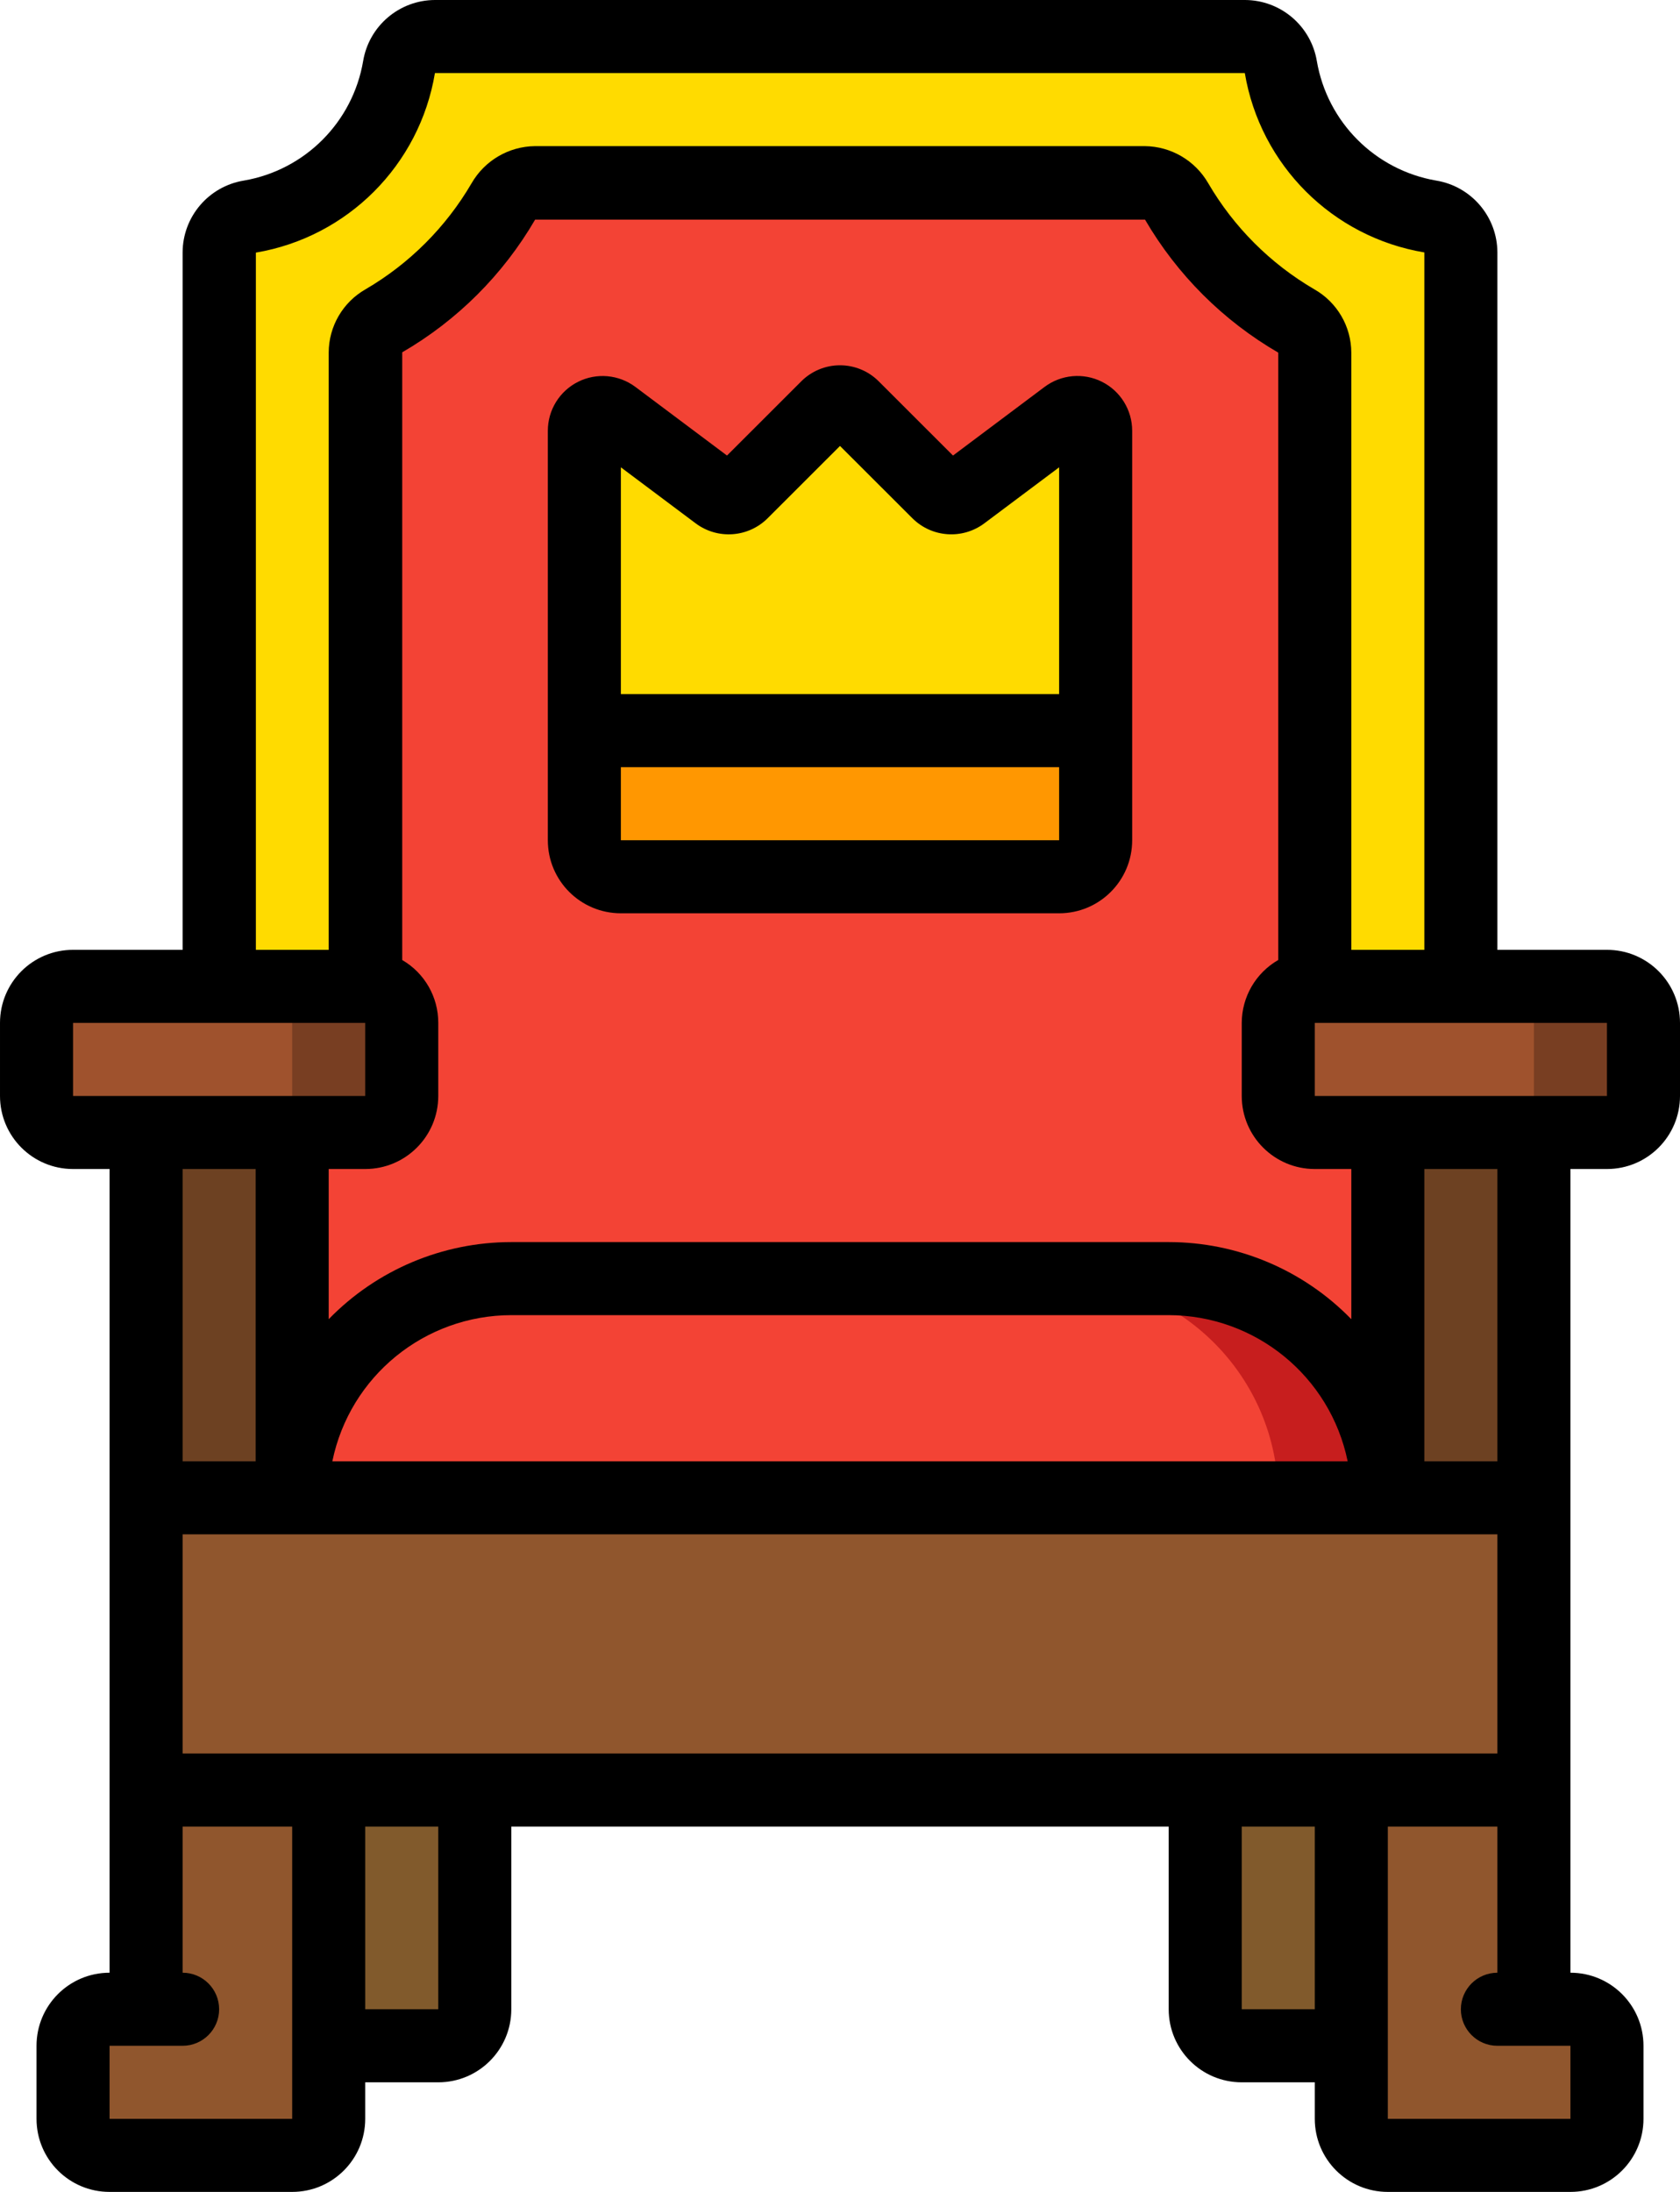 <svg viewBox="0 0 46 60" xmlns="http://www.w3.org/2000/svg"><g id="026---Throne" fill="none"><g id="Layer_3" transform="translate(1 1)"><rect id="Rectangle-path" fill="#9f522d" height="4" rx="1" width="10" y="26"/><path id="Shape" d="m9 26h-3c.552 0 1 .448 1 1v2c0 .552-.448 1-1 1h3c.552 0 1-.448 1-1v-2c0-.552-.448-1-1-1z" fill="#783e22"/><path id="Rectangle-path" d="m3 30h4v10h-4z" fill="#6d4122"/><rect id="Rectangle-path" fill="#9f522d" height="4" rx="1" width="10" x="34" y="26"/><path id="Shape" d="m43 26h-3c.552 0 1 .448 1 1v2c0 .552-.448 1-1 1h3c.552 0 1-.448 1-1v-2c0-.552-.448-1-1-1z" fill="#783e22"/><path id="Rectangle-path" d="m37 30h4v10h-4z" fill="#6d4122"/><path id="Rectangle-path" d="m3 40h38v8h-38z" fill="#90562d"/><path id="Shape" d="m37 40h-30c0-3.314 2.686-6 6-6h18c3.314 0 6 2.686 6 6z" fill="#f34335"/><path id="Shape" d="m31 34h-3c3.314 0 6 2.686 6 6h3c0-3.314-2.686-6-6-6z" fill="#c71e1e"/><path id="Shape" d="m8 48v9c0 .552-.448 1-1 1h-5c-.552 0-1-.448-1-1v-2c0-.552.448-1 1-1h1v-6z" fill="#90562d"/><path id="Shape" d="m12 48v6c0 .552-.448 1-1 1h-3v-7z" fill="#815a2c"/><path id="Shape" d="m36 48v7h-3c-.552 0-1-.448-1-1v-6z" fill="#815a2c"/><path id="Shape" d="m43 55v2c0 .552-.448 1-1 1h-5c-.552 0-1-.448-1-1v-9h5v6h1c.552 0 1 .448 1 1z" fill="#90562d"/><path id="Shape" d="m39 5.91v20.09h-4v-17.35c-.007-.362-.205-.692-.52-.87-1.348-.789-2.471-1.912-3.26-3.26-.178-.315-.508-.513-.87-.52h-16.7c-.362.007-.692.205-.87.52-.789 1.348-1.912 2.471-3.26 3.26-.315.178-.513.508-.52.87v17.35h-4v-20.09c.003-.488.358-.902.84-.98 2.093-.358 3.732-1.997 4.09-4.09.078-.482.492-.837.98-.84h22.18c.488.003.902.358.98.84.358 2.093 1.997 3.732 4.09 4.09.482.078.837.492.84.98z" fill="#ffdb00"/><path id="Shape" d="m37 30v10c0-3.314-2.686-6-6-6h-18c-3.314 0-6 2.686-6 6v-10h2c.552 0 1-.448 1-1v-2c0-.552-.448-1-1-1v-17.35c.007-.362.205-.692.52-.87 1.348-.789 2.471-1.912 3.26-3.26.178-.315.508-.513.87-.52h16.7c.362.007.692.205.87.52.789 1.348 1.912 2.471 3.26 3.26.315.178.513.508.52.87v17.35c-.552 0-1 .448-1 1v2c0 .552.448 1 1 1z" fill="#f34335"/><path id="Shape" d="m29 19v-8.208c0-.189-.107-.363-.276-.447s-.372-.066-.524.047l-2.853 2.138c-.199.149-.478.129-.654-.047l-2.339-2.337c-.094-.094-.221-.147-.354-.147s-.26.053-.354.147l-2.339 2.337c-.176.176-.455.196-.654.047l-2.853-2.138c-.152-.114-.354-.132-.524-.047s-.276.258-.276.447v8.208" fill="#ffdb00"/><path id="Shape" d="m29 19v3c0 .552-.448 1-1 1h-12c-.552 0-1-.448-1-1v-3z" fill="#ff9701"/></g><g id="Layer_11" fill="#000"><path id="Shape" d="m39.324 4.943c-1.673-.288-2.982-1.6-3.268-3.273-.161-.961-.991-1.666-1.965-1.67h-22.182c-.975.003-1.806.71-1.966 1.672-.285 1.673-1.594 2.984-3.266 3.271-.965.158-1.674.99-1.677 1.967v19.09h-3c-1.105 0-2 .895-2 2v2c0 1.105.895 2 2 2h1v22c-1.105 0-2 .895-2 2v2c0 1.105.895 2 2 2h5c1.105 0 2-.895 2-2v-1h2c1.105 0 2-.895 2-2v-5h18v5c0 1.105.895 2 2 2h2v1c0 1.105.895 2 2 2h5c1.105 0 2-.895 2-2v-2c0-1.105-.895-2-2-2v-22h1c1.105 0 2-.895 2-2v-2c0-1.105-.895-2-2-2h-3v-19.09c-.003-.977-.712-1.809-1.676-1.967zm-32.318 1.972c2.515-.426 4.483-2.399 4.903-4.915h22.175c.424 2.518 2.398 4.489 4.916 4.91v19.09h-2v-16.347c-.002-.719-.39-1.382-1.017-1.736-1.2-.701-2.199-1.7-2.9-2.9-.358-.622-1.017-1.009-1.735-1.017h-16.7c-.718.008-1.378.395-1.736 1.017-.701 1.2-1.7 2.199-2.9 2.9-.625.355-1.011 1.018-1.012 1.736v16.347h-1.994zm24.994 27.085h-18c-1.883-0-3.687.761-5 2.111v-4.111h1c1.105 0 2-.895 2-2v-2c.002-.709-.374-1.365-.987-1.721v-16.635c1.508-.874 2.762-2.126 3.639-3.632h16.7c.88 1.509 2.137 2.764 3.648 3.641v16.625c-.617.354-.998 1.011-1 1.722v2c0 1.105.895 2 2 2h1v4.111c-1.313-1.35-3.117-2.111-5-2.111zm4.9 6h-27.8c.478-2.327 2.525-3.997 4.9-4h18c2.375.003 4.422 1.673 4.9 4zm-34.9-10v-2h8v2zm5 2v8h-2v-8zm1 26h-5v-2h2c.552 0 1-.448 1-1s-.448-1-1-1v-4h3zm4-3h-2v-5h2zm24 0h-2v-5h2zm-31-7v-6h36v6zm34-8v-8h2v8zm4 18h-5v-8h3v4c-.552 0-1 .448-1 1s.448 1 1 1h2zm1-30v2h-8v-2z"/><path id="Shape" d="m28.6 10.592-2.506 1.878-2.033-2.031c-.281-.282-.663-.44-1.061-.44s-.78.158-1.061.44l-2.033 2.031-2.506-1.877c-.455-.341-1.063-.396-1.571-.142s-.829.773-.829 1.342v11.207c0 1.105.895 2 2 2h12c1.105 0 2-.895 2-2v-11.208c0-.568-.321-1.088-.829-1.342s-1.116-.199-1.571.142zm.4 12.408h-12v-2h12zm0-4h-12v-6.208l2.055 1.539c.598.442 1.43.383 1.959-.14l1.986-1.984 1.987 1.984c.529.523 1.361.582 1.959.139l2.054-1.538z"/></g></g></svg>